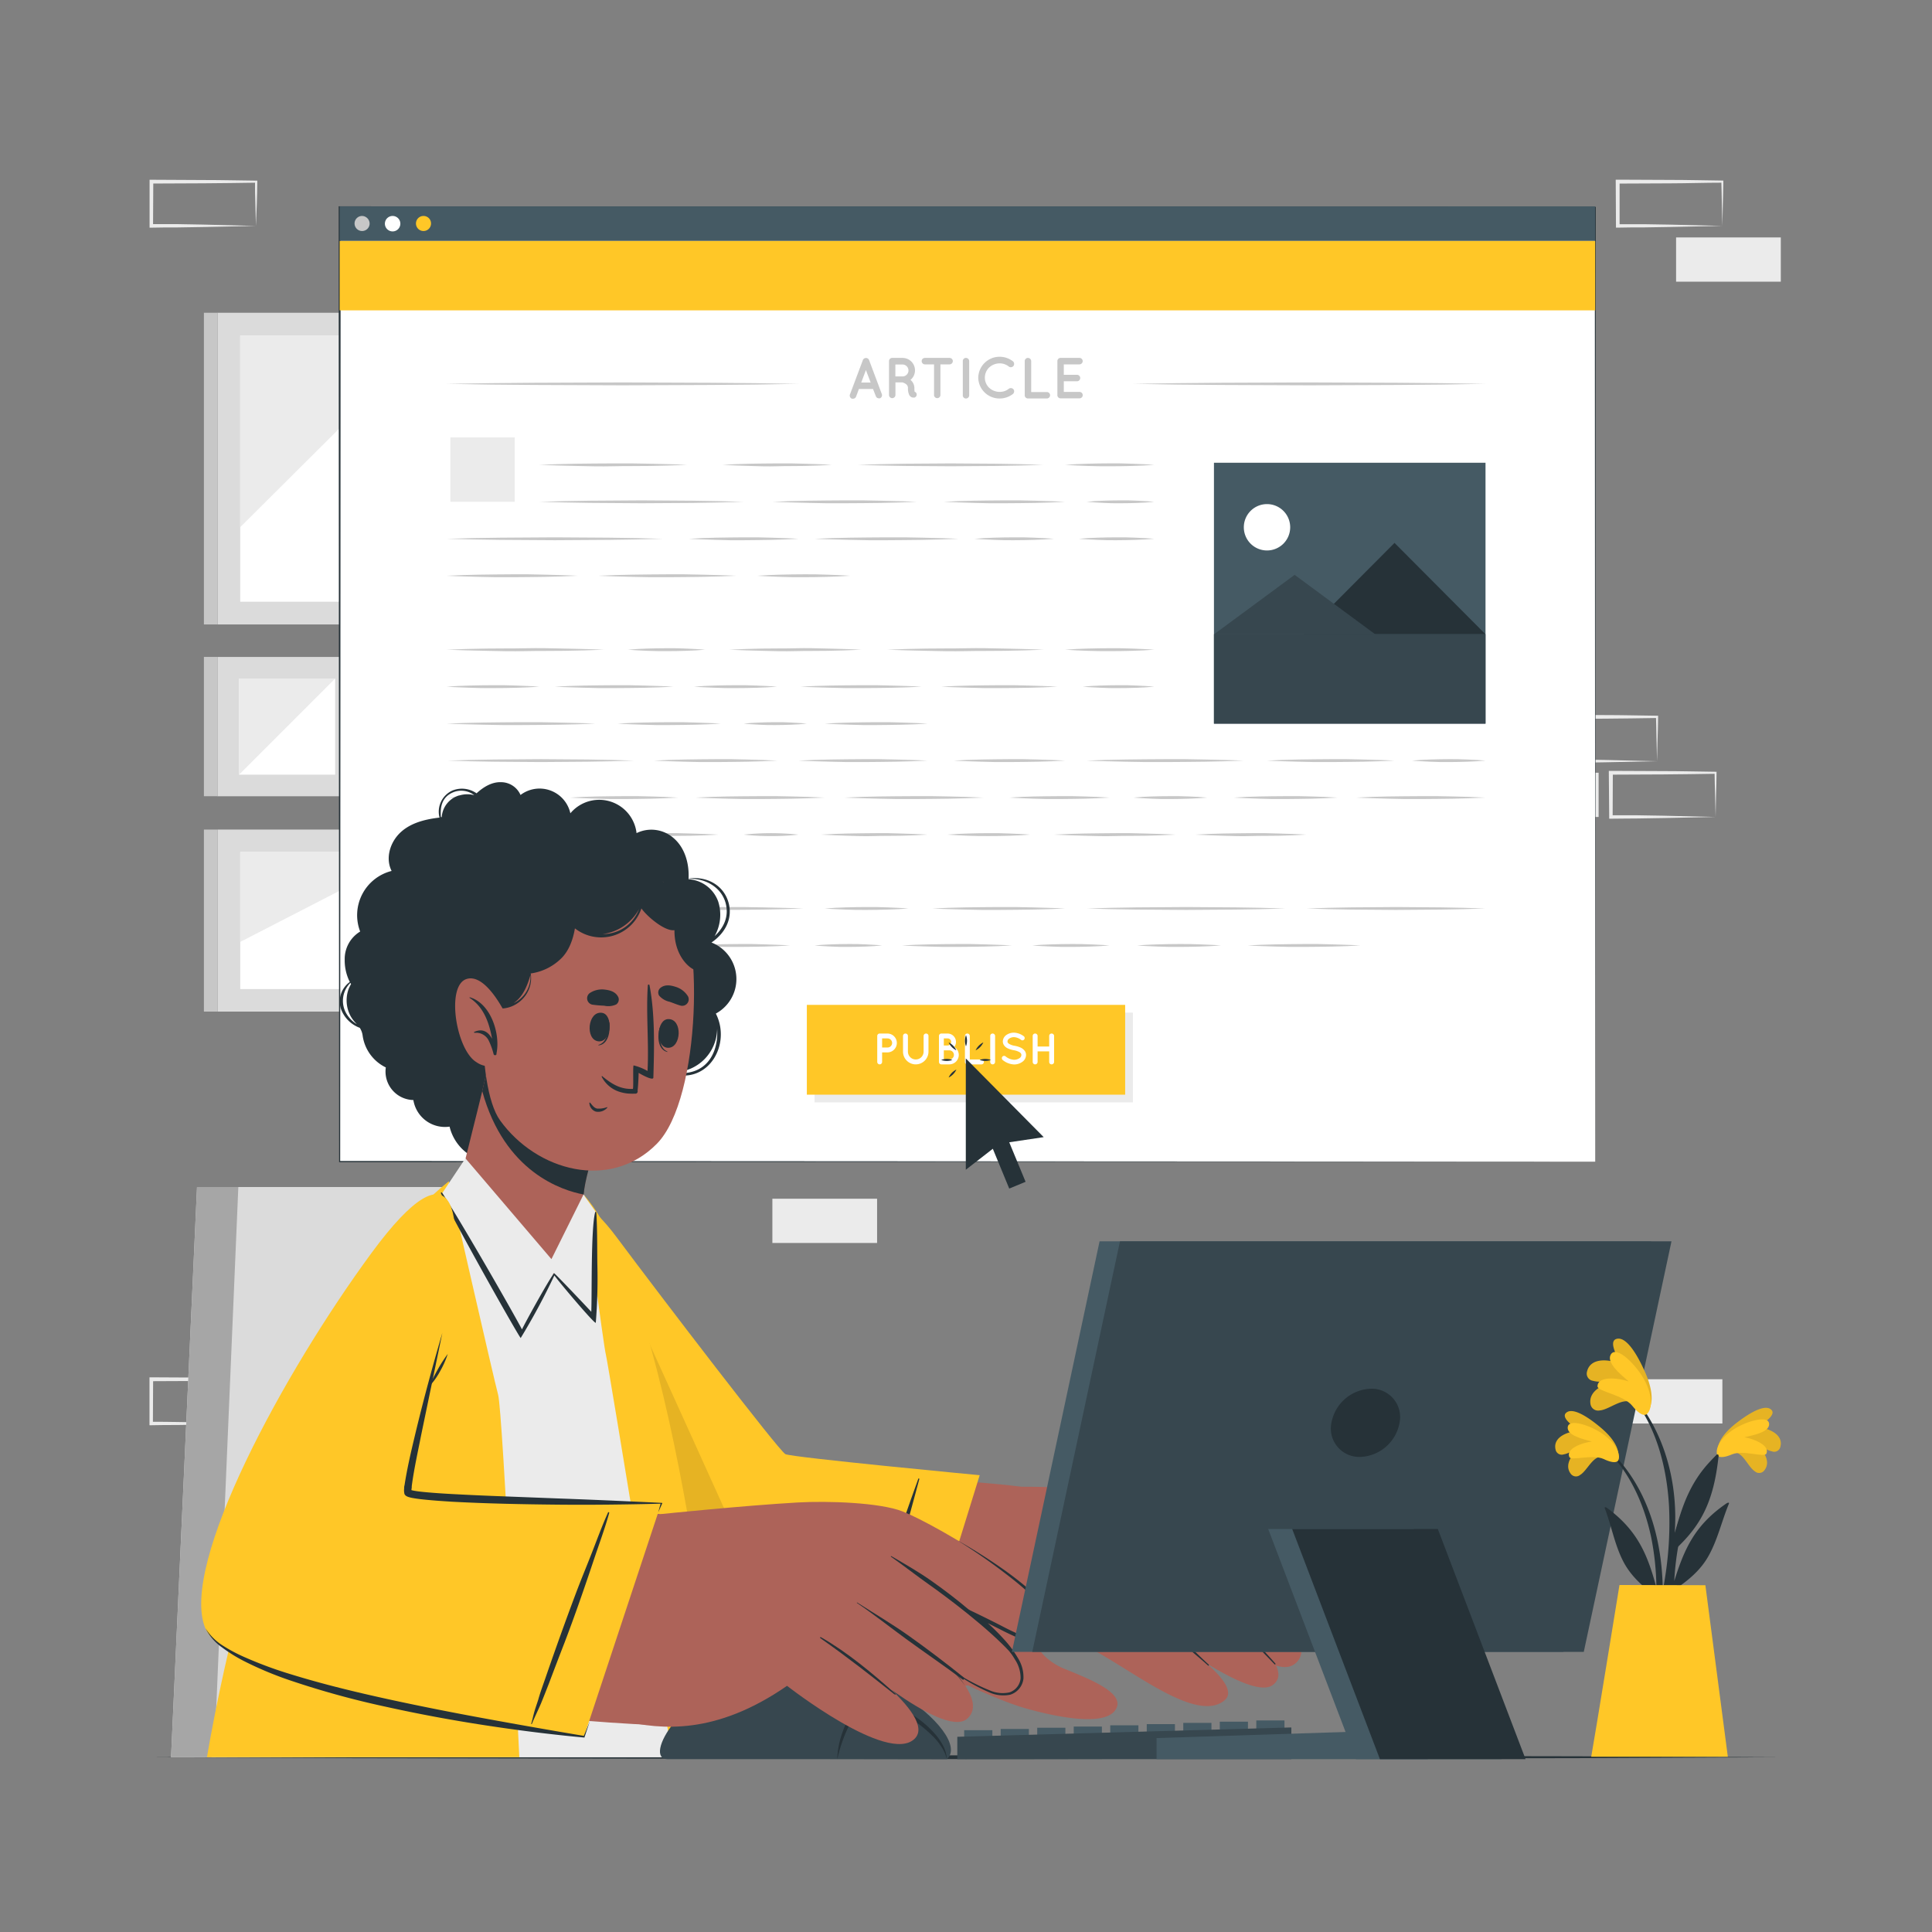<svg xmlns="http://www.w3.org/2000/svg" viewBox="0 0 500 500"><rect x="0" y="0" width="500" height="500" fill="#808080" stroke="none"/><g id="freepik--background-complete--inject-100"><path d="M81.35,354l-13.44.28-6.81.11c-2.28,0-4.57,0-6.85.06H53.8V354l0-11.45V342h.51l13.55.06c4.51,0,9,.12,13.55.17h.27v.27c0,1.94-.09,3.88-.13,5.79Zm0,0-.14-5.78c0-1.91-.12-3.79-.14-5.67l.28.27c-4.52.06-9,.16-13.55.17L54.25,343l.5-.5L54.69,354l-.44-.44c2.23,0,4.46,0,6.7.05l6.73.11Z" style="fill:#ebebeb"></path><path d="M66.23,368.4l-13.44.28-6.81.11c-2.28,0-4.57,0-6.85.06h-.44v-.45l0-11.45v-.5h.5l13.55.07c4.52,0,9,.11,13.55.16h.28V357c0,1.94-.08,3.88-.13,5.79Zm0,0-.14-5.78c0-1.91-.11-3.79-.13-5.67l.27.27c-4.52.06-9,.16-13.55.17l-13.55.06.5-.5-.06,11.45-.44-.44c2.23,0,4.46,0,6.7.05l6.73.11Z" style="fill:#ebebeb"></path><rect x="69.36" y="356.95" width="27.1" height="11.45" style="fill:#ebebeb"></rect><path d="M428.84,197l-13.43.28-6.82.11c-2.28.05-4.56,0-6.85.06h-.44V197l-.06-11.45V185h.5l13.55.06c4.52,0,9,.12,13.55.17h.28v.27c0,1.94-.09,3.87-.14,5.79Zm0,0-.14-5.78c0-1.91-.11-3.79-.13-5.67l.27.27c-4.51.05-9,.16-13.55.17l-13.55.06.5-.5L402.19,197l-.45-.44c2.24,0,4.46,0,6.7,0l6.74.11Z" style="fill:#ebebeb"></path><rect x="386.62" y="199.98" width="27.1" height="11.45" style="fill:#ebebeb"></rect><path d="M444,211.43l-13.43.28-6.82.11c-2.28.05-4.57,0-6.85.06h-.44v-.45L416.36,200v-.5h.5l13.55.06c4.52,0,9,.12,13.55.17h.28V200c0,1.94-.08,3.87-.13,5.79Zm0,0-.14-5.78c-.05-1.91-.11-3.79-.13-5.67l.27.27c-4.52.05-9,.16-13.55.17l-13.55.06.5-.5-.05,11.45-.45-.44c2.23,0,4.46,0,6.7,0l6.73.11Z" style="fill:#ebebeb"></path><rect x="418.65" y="356.95" width="27.1" height="11.45" style="fill:#ebebeb"></rect><path d="M445.75,58.46l-13.43.28-6.82.11c-2.28,0-4.56,0-6.85.06h-.44v-.45L418.15,47v-.5h.5l13.55.06c4.52,0,9,.12,13.55.17H446V47c0,1.94-.09,3.87-.13,5.78Zm0,0-.14-5.78c0-1.91-.11-3.8-.13-5.67l.27.27c-4.51,0-9,.16-13.55.17l-13.55.06.5-.5,0,11.45-.45-.44c2.24,0,4.46,0,6.7,0l6.74.11Z" style="fill:#ebebeb"></path><rect x="433.77" y="61.45" width="27.1" height="11.45" style="fill:#ebebeb"></rect><path d="M66.23,58.47l-13.44.28L46,58.86c-2.28,0-4.57,0-6.85.06h-.44v-.45l0-11.45v-.5h.5l13.55.07c4.52,0,9,.11,13.55.16h.28V47c0,1.94-.08,3.88-.13,5.79Zm0,0-.14-5.78C66,50.78,66,48.9,66,47l.27.28c-4.52.05-9,.15-13.55.16l-13.55.06.5-.5-.06,11.45L39.13,58c2.23,0,4.46,0,6.7,0l6.73.12Z" style="fill:#ebebeb"></path><rect x="91.97" y="215.78" width="27.1" height="11.45" style="fill:#ebebeb"></rect><rect x="199.89" y="310.23" width="27.1" height="11.45" style="fill:#ebebeb"></rect><path d="M201.69,86.67l13.44-.27,6.81-.12c2.28,0,4.57,0,6.85,0h.45v.45l0,11.46v.5h-.5l-13.55-.07c-4.51,0-9-.11-13.55-.16h-.27v-.27c0-1.95.09-3.88.13-5.79Zm0,0,.14,5.79c0,1.9.12,3.79.14,5.67l-.28-.28c4.52,0,9-.16,13.55-.16l13.55-.06-.5.5.06-11.46.44.45c-2.23,0-4.46,0-6.7-.06L215.36,87Z" style="fill:#ebebeb"></path><path d="M216.81,72.23,230.25,72l6.81-.11c2.28,0,4.57,0,6.85,0h.44v.45l0,11.46v.5h-.5l-13.55-.06c-4.52,0-9-.11-13.55-.16h-.28v-.27c0-2,.08-3.88.13-5.79Zm0,0L217,78c.05,1.9.11,3.79.13,5.67l-.27-.28c4.52,0,9-.16,13.55-.16l13.55-.06-.5.5.06-11.46.44.45c-2.23,0-4.46,0-6.7-.06l-6.73-.11Z" style="fill:#ebebeb"></path><rect x="56.29" y="170.02" width="36.05" height="36.05" transform="translate(262.35 113.73) rotate(90)" style="fill:#dbdbdb"></rect><rect x="61.88" y="175.61" width="24.87" height="24.87" transform="translate(262.35 113.73) rotate(90)" style="fill:#fff"></rect><polygon points="86.75 175.6 61.88 175.6 61.88 200.47 86.75 175.6" style="fill:#ebebeb"></polygon><rect x="52.76" y="170.02" width="3.52" height="36.05" transform="translate(109.05 376.08) rotate(180)" style="fill:#c7c7c7"></rect><rect x="100.91" y="170.02" width="36.05" height="36.05" transform="translate(306.97 69.11) rotate(90)" style="fill:#dbdbdb"></rect><rect x="106.5" y="175.61" width="24.87" height="24.87" transform="translate(306.97 69.11) rotate(90)" style="fill:#fff"></rect><polygon points="124.07 175.6 106.5 175.6 106.5 193.17 124.07 175.6" style="fill:#ebebeb"></polygon><rect x="97.39" y="170.02" width="3.52" height="36.05" transform="translate(198.3 376.08) rotate(180)" style="fill:#c7c7c7"></rect><rect x="73.07" y="197.91" width="47.11" height="80.67" transform="translate(334.87 141.62) rotate(90)" style="fill:#dbdbdb"></rect><rect x="78.89" y="203.8" width="35.46" height="68.89" transform="translate(334.87 141.62) rotate(90)" style="fill:#fff"></rect><polygon points="107.34 220.52 62.18 220.52 62.18 243.76 107.34 220.52" style="fill:#ebebeb"></polygon><rect x="52.76" y="214.69" width="3.52" height="47.11" transform="translate(109.05 476.49) rotate(180)" style="fill:#c7c7c7"></rect><rect x="56.29" y="80.94" width="80.67" height="80.67" transform="translate(217.9 24.65) rotate(90)" style="fill:#dbdbdb"></rect><rect x="62.17" y="86.83" width="68.9" height="68.89" style="fill:#fff"></rect><path d="M62.17,136.43c10.48-10.42,40.15-39.94,49.69-49.6H62.17Z" style="fill:#ebebeb"></path><rect x="52.76" y="80.94" width="3.52" height="80.67" transform="translate(109.05 242.55) rotate(180)" style="fill:#c7c7c7"></rect></g><g id="freepik--Table--inject-100"><polygon points="39.13 454.76 91.85 454.52 144.56 454.43 250 454.27 355.44 454.43 408.15 454.52 460.87 454.76 408.15 455.01 355.44 455.1 250 455.26 144.56 455.1 91.85 455.01 39.13 454.76" style="fill:#263238"></polygon></g><g id="freepik--Article--inject-100"><rect x="87.9" y="53.6" width="324.94" height="247.04" style="fill:#fff"></rect><path d="M412.84,300.64l-324.94.14h-.14v-.14l-.11-247v-.25h.25l324.94.14H413v.11Zm0,0-.1-247,.1.1L87.9,53.85l.25-.25-.11,247-.14-.14Z" style="fill:#263238"></path><rect x="87.9" y="53.41" width="324.94" height="8.95" style="fill:#455a64"></rect><path d="M95.66,57.89a1.95,1.95,0,1,1-2-2A2,2,0,0,1,95.66,57.89Z" style="fill:#c7c7c7"></path><path d="M103.61,57.89a2,2,0,1,1-2-2A2,2,0,0,1,103.61,57.89Z" style="fill:#fff"></path><path d="M111.55,57.89a1.95,1.95,0,1,1-1.94-2A1.94,1.94,0,0,1,111.55,57.89Z" style="fill:#FFC727"></path><rect x="314.17" y="119.76" width="70.28" height="67.52" transform="translate(698.62 307.04) rotate(180)" style="fill:#455a64"></rect><polygon points="337.36 164.15 384.45 164.15 360.9 140.5 337.36 164.15" style="fill:#263238"></polygon><polygon points="314.17 164.17 355.93 164.17 335.05 148.77 314.17 164.17" style="fill:#37474f"></polygon><rect x="314.17" y="164.15" width="70.28" height="23.13" style="fill:#37474f"></rect><path d="M333.9,136.46a6,6,0,1,1-6-6A6,6,0,0,1,333.9,136.46Z" style="fill:#fff"></path><path d="M275.65,120.3c1.92-.15,3.84-.23,5.77-.29s3.84-.08,5.77-.09,3.84,0,5.77.09,3.84.13,5.77.29c-1.93.16-3.85.23-5.77.29s-3.85.08-5.77.08-3.85,0-5.77-.08S277.57,120.45,275.65,120.3Z" style="fill:#c7c7c7"></path><path d="M222,120.3c4-.15,8-.23,12-.29l12-.08,12,.08c4,.06,8,.13,12,.29-4,.16-8,.23-12,.29l-12,.08-12-.08C230,120.53,226,120.45,222,120.3Z" style="fill:#c7c7c7"></path><path d="M187,120.3c2.35-.15,4.71-.23,7.07-.29s4.71-.05,7.07-.08,4.71,0,7.06.08,4.72.13,7.07.29c-2.35.16-4.71.23-7.07.29s-4.71,0-7.06.08-4.72,0-7.07-.08S189.32,120.45,187,120.3Z" style="fill:#c7c7c7"></path><path d="M139.53,120.3c3.19-.15,6.38-.23,9.57-.29s6.38-.05,9.57-.08,6.38,0,9.57.08,6.38.13,9.58.29c-3.2.16-6.39.23-9.58.29s-6.38,0-9.57.08-6.38,0-9.57-.08S142.72,120.45,139.53,120.3Z" style="fill:#c7c7c7"></path><path d="M281.19,129.87c1.46-.16,2.92-.23,4.38-.29s2.93-.08,4.39-.09,2.92,0,4.38.09,2.93.13,4.39.29c-1.46.15-2.93.23-4.39.29s-2.92.07-4.38.08-2.93,0-4.39-.09S282.65,130,281.19,129.87Z" style="fill:#c7c7c7"></path><path d="M244.21,129.87c2.62-.16,5.24-.23,7.86-.29s5.24-.06,7.86-.09,5.24,0,7.86.09,5.24.13,7.86.29c-2.62.15-5.24.23-7.86.29s-5.24.05-7.86.08-5.24,0-7.86-.09S246.83,130,244.21,129.87Z" style="fill:#c7c7c7"></path><path d="M199.89,129.87c3.11-.16,6.23-.23,9.34-.29s6.23-.06,9.34-.09,6.23,0,9.35.09,6.22.13,9.34.29c-3.12.15-6.23.23-9.34.29s-6.23.05-9.35.08-6.22,0-9.34-.09S203,130,199.89,129.87Z" style="fill:#c7c7c7"></path><path d="M139.53,129.87c4.41-.16,8.83-.23,13.24-.29l13.25-.09,13.24.09c4.42.06,8.83.13,13.25.29-4.42.15-8.83.23-13.25.29l-13.24.08-13.25-.09C148.36,130.09,143.94,130,139.53,129.87Z" style="fill:#c7c7c7"></path><path d="M279.19,139.44c1.63-.16,3.26-.23,4.89-.29s3.25-.08,4.88-.09,3.26,0,4.88.09,3.26.13,4.89.29c-1.63.15-3.26.22-4.89.28s-3.25.08-4.88.09-3.26,0-4.88-.09S280.82,139.59,279.19,139.44Z" style="fill:#c7c7c7"></path><path d="M252.21,139.44c1.71-.16,3.42-.23,5.13-.29s3.42-.08,5.14-.09,3.42,0,5.13.09,3.42.13,5.14.29c-1.72.15-3.43.22-5.14.28s-3.42.08-5.13.09-3.43,0-5.14-.09S253.92,139.59,252.21,139.44Z" style="fill:#c7c7c7"></path><path d="M210.81,139.44c3.1-.16,6.21-.23,9.31-.29s6.22-.06,9.32-.09,6.21,0,9.32.09,6.21.13,9.32.29c-3.11.15-6.22.22-9.32.28s-6.21.06-9.32.09-6.21,0-9.32-.09S213.91,139.59,210.81,139.44Z" style="fill:#c7c7c7"></path><path d="M178.29,139.44c2.37-.16,4.73-.23,7.09-.29s4.73-.06,7.09-.09,4.73,0,7.09.09,4.73.13,7.09.29c-2.36.15-4.73.22-7.09.28s-4.73.06-7.09.09-4.72,0-7.09-.09S180.66,139.59,178.29,139.44Z" style="fill:#c7c7c7"></path><path d="M115.59,139.44c4.66-.16,9.33-.23,14-.29l14-.09,14,.09c4.66.06,9.33.13,14,.29-4.66.15-9.33.22-14,.28l-14,.09-14-.09C124.92,139.66,120.25,139.59,115.59,139.44Z" style="fill:#c7c7c7"></path><path d="M196,149c2-.15,4-.22,6-.28s4-.08,6-.09,4,0,6,.09,4,.13,6,.28c-2,.16-4,.23-6,.29s-4,.08-6,.09-4,0-6-.09S198,149.16,196,149Z" style="fill:#c7c7c7"></path><path d="M154.84,149c3-.15,6-.22,8.93-.28s6-.06,8.94-.09,5.95,0,8.93.09,6,.13,8.93.28c-3,.16-6,.23-8.93.29s-6,.06-8.93.09-6,0-8.94-.09S157.82,149.16,154.84,149Z" style="fill:#c7c7c7"></path><path d="M115.59,149c2.83-.15,5.65-.22,8.48-.28s5.65-.06,8.48-.09,5.65,0,8.47.09,5.66.13,8.48.28c-2.82.16-5.65.23-8.48.29s-5.65.06-8.47.09-5.66,0-8.48-.09S118.42,149.16,115.59,149Z" style="fill:#c7c7c7"></path><path d="M275.65,168.14c1.92-.16,3.84-.23,5.77-.29s3.84-.08,5.77-.09,3.84,0,5.77.09,3.84.13,5.77.29c-1.93.16-3.85.23-5.77.29s-3.85.08-5.77.08-3.85,0-5.77-.08S277.57,168.29,275.65,168.14Z" style="fill:#c7c7c7"></path><path d="M229.59,168.14c3.38-.16,6.75-.23,10.13-.29s6.75,0,10.13-.08,6.75,0,10.13.08,6.75.13,10.13.29c-3.38.16-6.76.23-10.13.29s-6.76,0-10.13.08-6.76,0-10.13-.08S233,168.29,229.59,168.14Z" style="fill:#c7c7c7"></path><path d="M188.74,168.14c2.85-.16,5.69-.23,8.54-.29s5.69,0,8.53-.08,5.7,0,8.54.08,5.69.13,8.54.29c-2.85.16-5.69.23-8.54.29s-5.69,0-8.54.08-5.69,0-8.53-.08S191.59,168.29,188.74,168.14Z" style="fill:#c7c7c7"></path><path d="M162.5,168.14c1.67-.16,3.34-.23,5-.29s3.34-.08,5-.09,3.34,0,5,.09,3.34.13,5,.29c-1.67.16-3.34.23-5,.29s-3.34.08-5,.08-3.33,0-5-.08S164.17,168.29,162.5,168.14Z" style="fill:#c7c7c7"></path><path d="M115.59,168.14c3.39-.16,6.79-.23,10.18-.29s6.79,0,10.18-.08,6.79,0,10.19.08,6.78.13,10.18.29c-3.4.16-6.79.23-10.18.29s-6.79,0-10.19.08-6.78,0-10.18-.08S119,168.29,115.59,168.14Z" style="fill:#c7c7c7"></path><path d="M280.2,177.71c1.55-.16,3.09-.23,4.63-.29s3.09-.08,4.63-.09,3.09,0,4.64.09,3.08.13,4.63.29c-1.55.15-3.09.23-4.63.29s-3.09.07-4.64.08-3.08,0-4.63-.09S281.75,177.86,280.2,177.71Z" style="fill:#c7c7c7"></path><path d="M243.58,177.71c2.5-.16,5-.23,7.51-.29s5-.06,7.52-.09,5,0,7.52.09,5,.13,7.52.29c-2.51.15-5,.23-7.52.29s-5,.05-7.52.08-5,0-7.52-.09S246.08,177.86,243.58,177.71Z" style="fill:#c7c7c7"></path><path d="M207.16,177.71c2.61-.16,5.23-.23,7.84-.29s5.23-.06,7.85-.09,5.22,0,7.84.09,5.23.13,7.84.29c-2.61.15-5.23.23-7.84.29s-5.23.05-7.84.08-5.23,0-7.85-.09S209.77,177.86,207.16,177.71Z" style="fill:#c7c7c7"></path><path d="M179.61,177.71c1.79-.16,3.58-.23,5.38-.29s3.58-.08,5.37-.09,3.58,0,5.37.09,3.58.13,5.38.29c-1.8.15-3.59.23-5.38.29s-3.58.07-5.37.08-3.58,0-5.37-.09S181.4,177.86,179.61,177.71Z" style="fill:#c7c7c7"></path><path d="M143.58,177.71c2.56-.16,5.12-.23,7.68-.29s5.13-.06,7.69-.09,5.12,0,7.69.09,5.12.13,7.68.29c-2.56.15-5.12.23-7.68.29s-5.13.05-7.69.08-5.13,0-7.69-.09S146.14,177.86,143.58,177.71Z" style="fill:#c7c7c7"></path><path d="M115.59,177.71c2-.16,4-.23,6-.29s4-.08,6-.09,4,0,6,.09,4,.13,6,.29c-2,.15-4,.23-6,.29s-4,.07-6,.08-4,0-6-.09S117.59,177.86,115.59,177.71Z" style="fill:#c7c7c7"></path><path d="M213.44,187.28c2.22-.16,4.43-.23,6.65-.29s4.43-.06,6.65-.09,4.43,0,6.65.09,4.43.13,6.65.29c-2.22.15-4.43.22-6.65.28s-4.43.06-6.65.09-4.43,0-6.65-.09S215.66,187.43,213.44,187.28Z" style="fill:#c7c7c7"></path><path d="M192.47,187.28c1.36-.16,2.72-.23,4.09-.29s2.72-.08,4.08-.09,2.72,0,4.08.09,2.73.13,4.09.29c-1.36.15-2.72.22-4.09.28s-2.72.08-4.08.09-2.72,0-4.08-.09S193.83,187.43,192.47,187.28Z" style="fill:#c7c7c7"></path><path d="M159.81,187.28c2.23-.16,4.45-.23,6.68-.29s4.46-.06,6.69-.09,4.46,0,6.69.09,4.46.13,6.69.29c-2.23.15-4.46.22-6.69.28s-4.46.06-6.69.09-4.46,0-6.69-.09S162,187.43,159.81,187.28Z" style="fill:#c7c7c7"></path><path d="M115.59,187.28c3.21-.16,6.42-.23,9.63-.29s6.42-.06,9.63-.09,6.42,0,9.63.09,6.42.13,9.63.29c-3.21.15-6.42.22-9.63.28s-6.42.06-9.63.09-6.42,0-9.63-.09S118.8,187.43,115.59,187.28Z" style="fill:#c7c7c7"></path><path d="M365.43,196.84c1.59-.15,3.17-.22,4.76-.28s3.16-.08,4.75-.09,3.17,0,4.75.09,3.17.13,4.76.28c-1.59.16-3.17.23-4.76.29s-3.17.08-4.75.09-3.17,0-4.75-.09S367,197,365.43,196.84Z" style="fill:#c7c7c7"></path><path d="M327.89,196.84c2.75-.15,5.5-.22,8.25-.28s5.5-.06,8.25-.09,5.51,0,8.26.09,5.5.13,8.25.28c-2.75.16-5.5.23-8.25.29s-5.51.06-8.26.09-5.5,0-8.25-.09S330.64,197,327.89,196.84Z" style="fill:#c7c7c7"></path><path d="M281.19,196.84c3.39-.15,6.78-.22,10.17-.28s6.78-.06,10.17-.09,6.78,0,10.17.09,6.78.13,10.17.28c-3.39.16-6.78.23-10.17.29s-6.78.06-10.17.09-6.78,0-10.17-.09S284.58,197,281.19,196.84Z" style="fill:#c7c7c7"></path><path d="M246.81,196.84c2.4-.15,4.81-.22,7.21-.28s4.81-.06,7.21-.09,4.81,0,7.21.09,4.8.13,7.21.28c-2.41.16-4.81.23-7.21.29s-4.81.06-7.21.09-4.81,0-7.21-.09S249.21,197,246.81,196.84Z" style="fill:#c7c7c7"></path><path d="M206.65,196.84c2.78-.15,5.57-.22,8.35-.28s5.56-.06,8.35-.09,5.56,0,8.34.09,5.57.13,8.35.28c-2.78.16-5.57.23-8.35.29s-5.56.06-8.34.09-5.57,0-8.35-.09S209.43,197,206.65,196.84Z" style="fill:#c7c7c7"></path><path d="M169.28,196.84c2.65-.15,5.3-.22,7.95-.28s5.31-.06,8-.09,5.31,0,8,.09,5.3.13,8,.28c-2.66.16-5.31.23-8,.29s-5.31.06-8,.09-5.3,0-8-.09S171.93,197,169.28,196.84Z" style="fill:#c7c7c7"></path><path d="M115.84,196.84c4-.15,8-.22,12.08-.28l12.07-.09,12.07.09c4,.06,8.05.13,12.07.28-4,.16-8,.23-12.07.29l-12.07.09-12.07-.09C123.89,197.07,119.87,197,115.84,196.84Z" style="fill:#c7c7c7"></path><path d="M351,206.41c2.79-.15,5.57-.23,8.36-.29s5.57-.05,8.35-.08,5.58,0,8.36.08,5.57.14,8.36.29c-2.79.16-5.57.23-8.36.29s-5.57.06-8.36.09-5.57,0-8.35-.09S353.81,206.57,351,206.41Z" style="fill:#c7c7c7"></path><path d="M319.32,206.41c2.23-.15,4.47-.23,6.71-.29s4.47-.05,6.7-.08,4.47,0,6.71.08,4.47.14,6.7.29c-2.23.16-4.47.23-6.7.29s-4.47.06-6.71.09-4.47,0-6.7-.09S321.55,206.57,319.32,206.41Z" style="fill:#c7c7c7"></path><path d="M293.35,206.41c1.59-.15,3.18-.23,4.77-.29s3.19-.07,4.78-.08,3.18,0,4.77.08,3.19.14,4.78.29c-1.59.16-3.19.23-4.78.29s-3.18.08-4.77.09-3.18,0-4.78-.09S294.94,206.57,293.35,206.41Z" style="fill:#c7c7c7"></path><path d="M261.23,206.41c2.16-.15,4.33-.23,6.49-.29s4.33-.05,6.49-.08,4.33,0,6.49.08,4.32.14,6.49.29c-2.17.16-4.33.23-6.49.29s-4.33.06-6.49.09-4.33,0-6.49-.09S263.39,206.57,261.23,206.41Z" style="fill:#c7c7c7"></path><path d="M218.57,206.41c3-.15,6-.23,9-.29s6-.05,9-.08,6,0,9,.08,6,.14,9,.29c-3,.16-6,.23-9,.29s-6,.06-9,.09-6,0-9-.09S221.57,206.57,218.57,206.41Z" style="fill:#c7c7c7"></path><path d="M180,206.41c2.79-.15,5.57-.23,8.36-.29s5.57-.05,8.35-.08,5.57,0,8.36.08,5.57.14,8.35.29c-2.78.16-5.57.23-8.35.29s-5.57.06-8.36.09-5.57,0-8.35-.09S182.81,206.57,180,206.41Z" style="fill:#c7c7c7"></path><path d="M147.51,206.41c2.34-.15,4.68-.23,7-.29s4.68-.05,7-.08,4.68,0,7,.08,4.69.14,7,.29c-2.34.16-4.69.23-7,.29s-4.69.06-7,.09-4.69,0-7-.09S149.85,206.57,147.51,206.41Z" style="fill:#c7c7c7"></path><path d="M115.84,206.41c2.11-.15,4.22-.23,6.33-.29s4.21-.05,6.32-.08,4.22,0,6.33.08,4.21.14,6.32.29c-2.11.16-4.22.23-6.32.29s-4.22.06-6.33.09-4.21,0-6.32-.09S118,206.57,115.84,206.41Z" style="fill:#c7c7c7"></path><path d="M309.34,216c2.4-.16,4.79-.23,7.19-.29s4.79-.05,7.19-.09,4.79,0,7.19.09,4.79.13,7.18.29c-2.39.16-4.79.23-7.18.29s-4.8,0-7.19.08-4.79,0-7.19-.08S311.74,216.13,309.34,216Z" style="fill:#c7c7c7"></path><path d="M272.75,216c2.62-.16,5.24-.23,7.87-.29s5.25-.05,7.87-.09,5.25,0,7.88.09,5.25.13,7.87.29c-2.62.16-5.25.23-7.87.29s-5.25,0-7.88.08-5.25,0-7.87-.08S275.37,216.13,272.75,216Z" style="fill:#c7c7c7"></path><path d="M245.15,216c1.79-.16,3.58-.23,5.37-.29s3.57-.08,5.36-.09,3.57,0,5.36.09,3.58.13,5.36.29c-1.78.16-3.57.23-5.36.29s-3.57.08-5.36.08-3.58,0-5.36-.08S246.94,216.13,245.15,216Z" style="fill:#c7c7c7"></path><path d="M212.46,216c2.3-.16,4.6-.23,6.9-.29s4.59-.05,6.89-.09,4.6,0,6.9.09,4.59.13,6.89.29c-2.3.16-4.6.23-6.89.29s-4.6,0-6.9.08-4.59,0-6.89-.08S214.76,216.13,212.46,216Z" style="fill:#c7c7c7"></path><path d="M192.47,216a66.33,66.33,0,0,1,14.18,0,58.07,58.07,0,0,1-7.09.37A60.14,60.14,0,0,1,192.47,216Z" style="fill:#c7c7c7"></path><path d="M157.18,216c2.39-.16,4.79-.23,7.19-.29s4.79-.05,7.19-.09,4.79,0,7.19.09,4.79.13,7.19.29c-2.4.16-4.8.23-7.19.29s-4.8,0-7.19.08-4.8,0-7.19-.08S159.57,216.13,157.18,216Z" style="fill:#c7c7c7"></path><path d="M115.84,216c2.94-.16,5.87-.23,8.8-.29s5.86-.05,8.8-.09,5.86,0,8.79.09,5.87.13,8.8.29c-2.93.16-5.87.23-8.8.29s-5.86,0-8.79.08-5.87,0-8.8-.08S118.78,216.13,115.84,216Z" style="fill:#c7c7c7"></path><path d="M338.09,235.12c3.87-.16,7.73-.23,11.59-.29l11.59-.09,11.59.09c3.86.06,7.72.13,11.59.29-3.87.15-7.73.22-11.59.28l-11.59.09-11.59-.09C345.82,235.34,342,235.27,338.09,235.12Z" style="fill:#c7c7c7"></path><path d="M281.19,235.12c4.29-.16,8.59-.23,12.88-.29l12.89-.09,12.89.09c4.29.06,8.59.13,12.88.29-4.29.15-8.59.22-12.88.28l-12.89.09-12.89-.09C289.78,235.34,285.48,235.27,281.19,235.12Z" style="fill:#c7c7c7"></path><path d="M241.28,235.12c2.87-.16,5.73-.23,8.59-.29s5.73-.06,8.6-.09,5.72,0,8.59.09,5.72.13,8.59.29c-2.87.15-5.73.22-8.59.28s-5.73.06-8.59.09-5.73,0-8.6-.09S244.15,235.27,241.28,235.12Z" style="fill:#c7c7c7"></path><path d="M213.44,235.12c1.81-.16,3.61-.23,5.42-.29s3.61-.08,5.42-.09,3.61,0,5.41.09,3.62.13,5.42.29c-1.8.15-3.61.22-5.42.28s-3.61.08-5.41.09-3.62,0-5.42-.09S215.25,235.27,213.44,235.12Z" style="fill:#c7c7c7"></path><path d="M166,235.12c3.49-.16,7-.23,10.48-.29s7-.06,10.48-.09,7,0,10.48.09,7,.13,10.48.29c-3.49.15-7,.22-10.48.28s-7,.06-10.48.09-7,0-10.48-.09S169.51,235.27,166,235.12Z" style="fill:#c7c7c7"></path><path d="M137,235.12c2-.16,4.1-.23,6.15-.29s4.1-.08,6.15-.09,4.1,0,6.16.09,4.1.13,6.15.29c-2,.15-4.1.22-6.15.28s-4.11.08-6.16.09-4.1,0-6.15-.09S139,235.27,137,235.12Z" style="fill:#c7c7c7"></path><path d="M115.84,235.12c1.27-.16,2.54-.23,3.81-.29s2.54-.08,3.81-.09,2.54,0,3.8.09,2.54.13,3.81.29c-1.27.15-2.54.22-3.81.28s-2.53.08-3.8.09-2.54,0-3.81-.09S117.11,235.27,115.84,235.12Z" style="fill:#c7c7c7"></path><path d="M322.87,244.68c2.43-.15,4.87-.22,7.3-.28s4.87-.06,7.31-.09,4.87,0,7.31.09,4.87.13,7.3.28c-2.43.16-4.87.23-7.3.29s-4.87.06-7.31.09-4.87,0-7.31-.09S325.3,244.84,322.87,244.68Z" style="fill:#c7c7c7"></path><path d="M294.27,244.68c1.81-.15,3.62-.22,5.43-.28s3.62-.08,5.43-.09,3.62,0,5.43.09,3.62.13,5.43.28c-1.81.16-3.62.23-5.43.29s-3.62.08-5.43.09-3.62,0-5.43-.09S296.08,244.84,294.27,244.68Z" style="fill:#c7c7c7"></path><path d="M267.16,244.68c1.66-.15,3.33-.22,5-.28s3.34-.08,5-.09,3.34,0,5,.09,3.34.13,5,.28c-1.67.16-3.34.23-5,.29s-3.34.08-5,.09-3.34,0-5-.09S268.82,244.84,267.16,244.68Z" style="fill:#c7c7c7"></path><path d="M233.42,244.68c2.37-.15,4.74-.22,7.11-.28s4.75-.06,7.12-.09,4.74,0,7.11.09,4.74.13,7.12.28c-2.38.16-4.75.23-7.12.29s-4.74.06-7.11.09-4.75,0-7.12-.09S235.79,244.84,233.42,244.68Z" style="fill:#c7c7c7"></path><path d="M210.81,244.68c1.46-.15,2.91-.22,4.37-.28s2.91-.08,4.37-.09,2.92,0,4.37.09,2.92.13,4.37.28c-1.45.16-2.91.23-4.37.29s-2.91.08-4.37.09-2.91,0-4.37-.09S212.27,244.84,210.81,244.68Z" style="fill:#c7c7c7"></path><path d="M178.29,244.68c2.19-.15,4.37-.22,6.55-.28s4.37-.06,6.55-.09,4.36,0,6.54.09,4.37.13,6.55.28c-2.18.16-4.36.23-6.55.29s-4.36.06-6.54.09-4.37,0-6.55-.09S180.48,244.84,178.29,244.68Z" style="fill:#c7c7c7"></path><path d="M151.9,244.68c1.78-.15,3.56-.22,5.34-.28s3.56-.08,5.34-.09,3.56,0,5.34.09,3.55.13,5.33.28c-1.78.16-3.56.23-5.33.29s-3.56.08-5.34.09-3.56,0-5.34-.09S153.68,244.84,151.9,244.68Z" style="fill:#c7c7c7"></path><path d="M115.84,244.68c2.46-.15,4.91-.22,7.36-.28s4.91-.06,7.37-.09,4.9,0,7.36.09,4.91.13,7.36.28c-2.45.16-4.91.23-7.36.29s-4.91.06-7.36.09-4.91,0-7.37-.09S118.3,244.84,115.84,244.68Z" style="fill:#c7c7c7"></path><path d="M225.93,100.66h-3.64l-.74,2a.83.83,0,0,1-.78.52.86.86,0,0,1-.28,0A.85.85,0,0,1,220,102l3.32-8.84a.87.87,0,0,1,1.59,0l3.31,8.84a.86.86,0,0,1-.49,1.08.85.85,0,0,1-.29,0,.8.8,0,0,1-.76-.52ZM225.32,99l-1.22-3.23L222.89,99Z" style="fill:#c7c7c7"></path><path d="M237.21,101.89a.83.83,0,0,1-.52,1,1.71,1.71,0,0,1-.33,0h0a1.11,1.11,0,0,1-.58-.16,1.45,1.45,0,0,1-.48-.53,4,4,0,0,1-.32-1.8,1.16,1.16,0,0,0-.18-.64,1.36,1.36,0,0,0-.45-.44,2.75,2.75,0,0,0-.84-.36h-1.77v3.26a.83.83,0,0,1-.84.82.82.82,0,0,1-.82-.82V93.46a.81.81,0,0,1,.82-.83h2.69a3.21,3.21,0,0,1,3.21,3.23,3.18,3.18,0,0,1-1.17,2.46,2.49,2.49,0,0,1,.52.55,2.86,2.86,0,0,1,.5,1.62,3.57,3.57,0,0,0,.06.89A.78.78,0,0,1,237.21,101.89Zm-2.1-6a1.55,1.55,0,0,0-1.54-1.56h-1.85v3.09h1.85A1.54,1.54,0,0,0,235.11,95.86Z" style="fill:#c7c7c7"></path><path d="M245.76,94.3h-2.38v8a.83.83,0,0,1-1.65,0v-8h-2.37a.84.84,0,0,1-.83-.84.82.82,0,0,1,.83-.83h6.4a.83.83,0,0,1,.83.83A.85.85,0,0,1,245.76,94.3Z" style="fill:#c7c7c7"></path><path d="M249.17,93.46a.81.81,0,0,1,.82-.83.84.84,0,0,1,.84.83v8.85a.83.83,0,0,1-.84.82.81.81,0,0,1-.82-.82Z" style="fill:#c7c7c7"></path><path d="M253.17,97.73a5.52,5.52,0,0,1,5.51-5.4,5.62,5.62,0,0,1,3.46,1.17.89.89,0,0,1,.15,1.2.87.87,0,0,1-1.2.17,3.73,3.73,0,0,0-2.41-.83,4,4,0,0,0-2.7,1.08,3.68,3.68,0,0,0-1.1,2.61,3.63,3.63,0,0,0,1.1,2.61,4,4,0,0,0,2.7,1.08,3.74,3.74,0,0,0,2.41-.82.9.9,0,0,1,1.2.16.88.88,0,0,1-.15,1.2,5.56,5.56,0,0,1-3.46,1.17A5.49,5.49,0,0,1,253.17,97.73Z" style="fill:#c7c7c7"></path><path d="M265.2,102.31V93.46a.83.83,0,0,1,.83-.83.84.84,0,0,1,.84.83v8h4.06a.83.83,0,1,1,0,1.66H266A.82.82,0,0,1,265.2,102.31Z" style="fill:#c7c7c7"></path><path d="M273.65,102.31V93.46a.81.81,0,0,1,.82-.83h4.91a.83.83,0,0,1,.82.83.85.85,0,0,1-.82.84h-4.07V97h3.5a.84.84,0,0,1,0,1.67h-3.5v2.76h4.07a.83.83,0,0,1,0,1.66h-4.91A.82.82,0,0,1,273.65,102.31Z" style="fill:#c7c7c7"></path><polygon points="293.35 99.34 304.74 99.16 316.12 99.06 338.89 98.97 361.66 99.06 373.04 99.16 384.43 99.34 373.04 99.53 361.66 99.63 338.89 99.72 316.12 99.63 304.74 99.53 293.35 99.34" style="fill:#c7c7c7"></polygon><polygon points="115.57 99.34 126.96 99.16 138.34 99.06 161.11 98.97 183.88 99.06 195.26 99.16 206.65 99.34 195.26 99.53 183.88 99.63 161.11 99.72 138.34 99.63 126.96 99.53 115.57 99.34" style="fill:#c7c7c7"></polygon><rect x="116.55" y="113.2" width="16.66" height="16.66" style="fill:#ebebeb"></rect><rect x="87.9" y="62.37" width="324.94" height="17.95" style="fill:#FFC727"></rect><rect x="210.81" y="262.06" width="82.38" height="23.24" style="fill:#ebebeb"></rect><rect x="208.81" y="260.06" width="82.38" height="23.24" style="fill:#FFC727"></rect><path d="M229.7,272.36h-1.41v2.47a.63.63,0,0,1-1.26,0V268.1a.62.62,0,0,1,.63-.62h2a2.44,2.44,0,1,1,0,4.88Zm-1.41-1.27h1.41a1.17,1.17,0,0,0,1.18-1.16,1.18,1.18,0,0,0-1.18-1.19h-1.41Z" style="fill:#fff"></path><path d="M237,275.46a3.3,3.3,0,0,1-3.3-3.3V268.1a.62.62,0,0,1,.63-.62.63.63,0,0,1,.64.62v4.06a2,2,0,1,0,4.06,0V268.1a.62.62,0,0,1,.64-.62.61.61,0,0,1,.62.62v4.06A3.3,3.3,0,0,1,237,275.46Z" style="fill:#fff"></path><path d="M243,274.83V268.1a.62.62,0,0,1,.62-.62h1.62a2.17,2.17,0,0,1,1.74,3.46,2.48,2.48,0,0,1,1.15,2.07,2.45,2.45,0,0,1-2.44,2.45h-2.07A.63.63,0,0,1,243,274.83Zm1.26-4.26h1a.92.92,0,0,0,.9-.93.9.9,0,0,0-.9-.9h-1Zm0,3.62h1.43a1.18,1.18,0,0,0,0-2.36h-1.43Z" style="fill:#fff"></path><path d="M249.72,274.83V268.1a.62.62,0,0,1,.62-.62.63.63,0,0,1,.64.62v6.09h3.09a.64.64,0,0,1,0,1.27h-3.73A.63.63,0,0,1,249.72,274.83Z" style="fill:#fff"></path><path d="M256.27,268.1a.61.61,0,0,1,.62-.62.63.63,0,0,1,.64.62v6.73a.64.64,0,0,1-.64.63.62.62,0,0,1-.62-.63Z" style="fill:#fff"></path><path d="M259.41,273.47a.6.6,0,0,1,.83-.08,3.76,3.76,0,0,0,2.18.88,2.44,2.44,0,0,0,1.42-.42,1,1,0,0,0,.49-.82.66.66,0,0,0-.1-.37,1.21,1.21,0,0,0-.34-.34,4.61,4.61,0,0,0-1.56-.53h0a6.18,6.18,0,0,1-1.47-.45,2.37,2.37,0,0,1-1.06-.89,1.74,1.74,0,0,1-.27-.93,2.1,2.1,0,0,1,.92-1.67,3.4,3.4,0,0,1,2-.6,4.5,4.5,0,0,1,2.48.91.59.59,0,0,1,.16.81.58.58,0,0,1-.81.17,3.29,3.29,0,0,0-1.83-.73,2.16,2.16,0,0,0-1.28.39.9.9,0,0,0-.43.72.53.53,0,0,0,.08.32,1,1,0,0,0,.31.29,3.83,3.83,0,0,0,1.42.51h0a7,7,0,0,1,1.58.47,2.79,2.79,0,0,1,1.14.95,1.86,1.86,0,0,1,.27,1,2.21,2.21,0,0,1-1,1.77,3.57,3.57,0,0,1-2.11.65,5,5,0,0,1-2.92-1.14A.62.62,0,0,1,259.41,273.47Z" style="fill:#fff"></path><path d="M267.26,274.83V268.1a.62.62,0,0,1,.63-.62.63.63,0,0,1,.64.62v2.74h3V268.1a.61.61,0,0,1,.63-.62.63.63,0,0,1,.64.62v6.73a.64.64,0,0,1-.64.63.62.62,0,0,1-.63-.63v-2.74h-3v2.74a.64.64,0,0,1-.64.63A.63.63,0,0,1,267.26,274.83Z" style="fill:#fff"></path></g><g id="freepik--Cursor--inject-100"><polygon points="261.19 295.62 265.42 305.85 261.19 307.6 256.94 297.3 249.95 302.73 249.95 273.93 270.11 294.29 261.19 295.62" style="fill:#263238"></polygon><path d="M250,270.79a4.17,4.17,0,0,1,0-2.9,4.17,4.17,0,0,1,0,2.9Z" style="fill:#263238"></path><path d="M247.51,271.82a4.15,4.15,0,0,1-2-2.05,4.37,4.37,0,0,1,2,2.05Z" style="fill:#263238"></path><path d="M246.47,274.31a4.15,4.15,0,0,1-2.89,0,4.3,4.3,0,0,1,2.89,0Z" style="fill:#263238"></path><path d="M247.51,276.81a4.37,4.37,0,0,1-2,2.05,4.15,4.15,0,0,1,2-2.05Z" style="fill:#263238"></path><path d="M253.53,274.31a4.3,4.3,0,0,1,2.89,0,4.15,4.15,0,0,1-2.89,0Z" style="fill:#263238"></path><path d="M252.49,271.82a4.37,4.37,0,0,1,2-2.05,4.15,4.15,0,0,1-2,2.05Z" style="fill:#263238"></path></g><g id="freepik--Character--inject-100"><path d="M185.26,262.31a10.16,10.16,0,0,0-1.13-18.39c3.45-2.32,5.68-6.21,4.35-10.55-1.38-4.49-5.79-6.66-10.25-6,0,0,0,.06,0,.06,4.13-.16,8.3,2,9.52,6.13,1,3.56-.4,6.5-2.8,8.7a11.25,11.25,0,0,0,.93-8.91,8.7,8.7,0,0,0-7.69-5.8c.24-3.92-.88-8.19-4-10.77a8.71,8.71,0,0,0-9.45-1.17,9.73,9.73,0,0,0-17.13-5.13,8.16,8.16,0,0,0-12.9-4.74,5.51,5.51,0,0,0-4.93-3.31c-2.48-.12-4.67,1.25-6.45,2.88a6.56,6.56,0,0,0-6.25-.72,6,6,0,0,0-3.33,7c-3.9.45-8.07,1.48-10.76,4.52-2.21,2.51-3.18,6.25-1.64,9.29a11.81,11.81,0,0,0-8.14,15.68,8.3,8.3,0,0,0-4,7.27,12.34,12.34,0,0,0,1.32,5.78A6.22,6.22,0,0,0,88.2,261a8.19,8.19,0,0,0,4.91,5,4.86,4.86,0,0,1,.74,2,10.82,10.82,0,0,0,6,8.25,7.37,7.37,0,0,0,7.13,8.44,8.28,8.28,0,0,0,9.37,6.88,12.08,12.08,0,0,0,6.19,7.91c2.4,1.21,5.6,1.53,7.68-.3.68,2,3.23,2.67,5.21,2.12a10.71,10.71,0,0,0,2.15-.92,8.82,8.82,0,0,1,2.66-1.36c1-.14,1.91.48,2.79.75a10.07,10.07,0,0,0,2,.37,11,11,0,0,0,11.2-7.92c3.43,1,6.75-1.05,8.94-3.66a18.57,18.57,0,0,0,1.84-2.75,4.72,4.72,0,0,1,2-2.13c.58-.29,1.23-.45,1.81-.74,2-1,2.85-2.92,3.5-4.92C183.55,280.35,189.24,270.12,185.26,262.31Zm-95.87-.47a6.56,6.56,0,0,1,1.28-7.47l.18.29s-.42.79-.59,1.2a8.25,8.25,0,0,0-.53,2.36,8.54,8.54,0,0,0,1.06,4.85,9,9,0,0,0,1.36,1.78l.18.2A7.88,7.88,0,0,1,89.39,261.84Zm29.48-56a6.29,6.29,0,0,0-4.55,5.63l-.21,0c-.24-2.7.29-5.22,3.18-6.43a5.51,5.51,0,0,1,5.45.75l0,0A7,7,0,0,0,118.87,205.87ZM174.4,277.6s0-.06,0-.1a11.39,11.39,0,0,0,11.2-11.25C186,272.81,182.53,278.7,174.4,277.6Z" style="fill:#263238"></path><path d="M139.76,327c8.7,37,26.53,81.23,34.08,88.39,9.54,9.05,72.62,20.54,75.76,20.86,7.76.74,22.87-50.34,14.6-51.49-12.59-1.75-58.36-4-61.12-6.8s-22.3-27.17-42.3-54.58C147,304.42,134.36,304.05,139.76,327Z" style="fill:#ad6359"></path><path d="M245.32,433.7c.83.42,12.71,6.31,20.05,8.4,5.47,1.55,21.35,5.6,23.66-.25,1.58-4-7.48-7.48-13.83-10.08-3.34-1.38-7.47-4.85-6.5-7,1.7-3.76,10.31,0,16,3.22,10.95,6.29,25.57,17.63,32.21,12.05,2.51-2.1-.44-5.9-4.75-9.62,7,4.32,14.42,7.86,17.29,5.62,1.66-1.27,1.73-3,.79-5,2.15.68,4,.54,5.36-.87,2.25-2.38,1.13-5.86-1.36-9.43a2.66,2.66,0,0,0,2-1.36c4.75-7.32-19.32-28.14-27.61-30.06-24.4-5.66-50.08-4.44-50.08-4.44C249,392.61,245.3,433.68,245.32,433.7Z" style="fill:#ad6359"></path><path d="M281,411.07a41.29,41.29,0,0,1,16.29,6.17c6.2,4,10.33,8.8,15.54,13.58a.14.14,0,0,1-.19.21c-2.48-2.27-12.77-10.81-15.42-12.74A39.25,39.25,0,0,0,281,411.17C281,411.16,281,411.06,281,411.07Z" style="fill:#263238"></path><path d="M285.52,400.7c6.41,1.72,13,3.46,19,6.45,6.52,3.28,11.64,8.66,16.68,13.84q4.53,4.67,8.86,9.52c.12.13-.06.35-.19.22q-7.67-8-15.8-15.57a52,52,0,0,0-17.31-10.78c-3.68-1.38-7.45-2.47-11.21-3.56C285.43,400.8,285.45,400.68,285.52,400.7Z" style="fill:#263238"></path><path d="M292.31,391.62c6.23,1.25,11.67,2.31,17.2,5.62,7.32,4.37,14.4,11.77,16.89,14.4,2.74,2.9,5.39,5.88,8,8.91.11.13-.11.31-.22.19A207.89,207.89,0,0,0,315.09,402a41.29,41.29,0,0,0-10.66-6.85,73.76,73.76,0,0,0-12.12-3.52S292.29,391.62,292.31,391.62Z" style="fill:#263238"></path><path d="M253.54,381.78l-19,61.33s-52.41-14.66-62-24.92S145,354.77,139.63,329s7.72-25.21,19.81-9,42.15,55.48,43.82,56.33S253.54,381.78,253.54,381.78Z" style="fill:#FFC727"></path><path d="M228.44,415.21c2.15-6.85,4.36-13.68,6.26-20.61,1.08-3.94,2.18-7.87,3.22-11.82,0-.15-.21-.24-.26-.09-2.44,6.78-4.86,13.59-7,20.49s-4.28,13.71-6.31,20.6c-1.14,3.92-2.17,7.86-3.08,11.85,0,.08.11.13.14.05C224.09,429,226.28,422.11,228.44,415.21Z" style="fill:#263238"></path><path d="M208.1,434.83l-2.32-.8c-4.37-1.53-8.82-3.18-13-4.86l-1.6-.65-2.49-1c-.42-.17-.82-.36-1.23-.53l-.43-.19-1.26-.57c-1.67-.76-3.25-1.51-4.72-2.28l-1-.53a37.37,37.37,0,0,1-6.48-4.21l-.53-.49c-.18-.16-.34-.33-.49-.48-9.62-10.26-27.55-63.42-32.88-89.2l-.18-.89,0-.19c-.36-2-.68-4.39-.95-7v0c-.79-12.84,5.28-15,12.82-9.37C170.3,351.6,199.33,417.83,208.1,434.83Z" style="opacity:0.1"></path><polygon points="44.27 454.76 171.49 454.76 146.13 307.2 50.99 307.2 44.27 454.76" style="fill:#dbdbdb"></polygon><polygon points="44.27 454.76 55.42 454.76 61.68 307.2 50.99 307.2 44.27 454.76" style="fill:#a6a6a6"></polygon><path d="M185.94,454.76H54.76c-.58-2.61,20.06-117.55,64.29-149.9,9.82-7.18,27.23-2.57,32.07,4.41C175.47,344.35,185.94,454.76,185.94,454.76Z" style="fill:#ebebeb"></path><path d="M116.15,305.72s11.58,50.87,12.77,55.26,5.48,93.78,5.48,93.78H53.57S71.76,340.76,116.15,305.72Z" style="fill:#FFC727"></path><path d="M151.12,309.27s5.07,39,5.67,41.26S174,454.76,174,454.76h12.59S175.58,336.9,151.12,309.27Z" style="fill:#FFC727"></path><path d="M141.63,330.23c-7.89.58-19.08-13.12-22.72-23.36-.25-.71,6.57-26.1,7.39-31.27.17-1.06,31.18,13.07,31.18,13.07S152.55,299,151.16,308C151.06,308.78,149.26,329.67,141.63,330.23Z" style="fill:#ad6359"></path><path d="M157.48,288.68S152.55,299,151.17,308c0,.09,0,.5-.13,1.14-5.54-1.05-20.46-5.74-26.24-26.76h0c.73-3,1.3-5.53,1.5-6.8C126.47,274.54,157.48,288.68,157.48,288.68Z" style="fill:#263238"></path><path d="M129.79,236.07c-5.9,10.65-6.9,44.84-.36,53.9,9.48,13.14,28.49,18.26,40.54,6.06,11.67-11.81,12.19-56.39,4.56-65C163.29,218.38,138.52,220.34,129.79,236.07Z" style="fill:#ad6359"></path><path d="M157.69,264.61c0-.08-.19.11-.19.2,0,2.3-.47,4.94-2.59,5.6-.07,0-.07.14,0,.13C157.48,270.31,158,266.8,157.69,264.61Z" style="fill:#263238"></path><path d="M155.75,262.11c-3.69-.46-4.34,6.95-.92,7.38S158.84,262.5,155.75,262.11Z" style="fill:#263238"></path><path d="M170.73,266c0-.08.17.13.15.22-.27,2.29-.2,5,1.81,5.9.06,0,.05.15,0,.13C170.16,271.62,170.1,268.08,170.73,266Z" style="fill:#263238"></path><path d="M173,263.74c3.71,0,3.35,7.47-.09,7.43S169.87,263.7,173,263.74Z" style="fill:#263238"></path><path d="M153.28,260a28.31,28.31,0,0,0,3.05.27,4.93,4.93,0,0,0,3.15-.32,1.57,1.57,0,0,0,.56-1.83c-.61-1.37-2-1.83-3.42-2a5.74,5.74,0,0,0-4,.89A1.68,1.68,0,0,0,153.28,260Z" style="fill:#263238"></path><path d="M176.18,260.26c-1-.26-1.9-.67-2.88-1a4.93,4.93,0,0,1-2.73-1.61,1.56,1.56,0,0,1,.25-1.9c1.12-1,2.59-.82,3.93-.39a5.7,5.7,0,0,1,3.3,2.49A1.68,1.68,0,0,1,176.18,260.26Z" style="fill:#263238"></path><path d="M152.74,285.39c.5.58,1,1.37,1.81,1.51a6.06,6.06,0,0,0,2.52-.36.08.08,0,0,1,.09.13,3.1,3.1,0,0,1-3,1,2.45,2.45,0,0,1-1.63-2.19C152.49,285.33,152.67,285.3,152.74,285.39Z" style="fill:#263238"></path><path d="M155.75,278.73a7.85,7.85,0,0,0,4.91,3.93,9.8,9.8,0,0,0,2.8.38,2.49,2.49,0,0,0,.55,0l.51,0a.57.57,0,0,0,.5-.47v0a1,1,0,0,0,0-.24h0l0-.21c.2-1.76.26-4.46.26-4.46.62.38,3.78,2.15,3.81,1.22.22-7.68.46-16.22-1-23.91a.22.22,0,0,0-.43,0c-.5,7.37.31,14.79-.08,22.2a13.55,13.55,0,0,0-3.59-1.44c-.25.05,0,5.22-.18,6a.18.18,0,0,1,0,.08c-3,.12-5.16-1-7.86-3.22C155.83,278.39,155.63,278.53,155.75,278.73Z" style="fill:#263238"></path><path d="M181,245.16c-.55-2.8-1.78-3.56-1.78-3.56s.53-3.14-1.83-7.6c-2.46-4.67-5.77-5.73-5.77-5.73s-2.37-3.46-8.69-5.57c-1.46-.48-6-1.22-7.46-.9-1.71.38-3.29-.68-5-1a12.09,12.09,0,0,0-4.68.15,12.38,12.38,0,0,0-3.65,1.47,17.65,17.65,0,0,0-1.87,1.38,5.57,5.57,0,0,1-3.13,1.16,9.67,9.67,0,0,0-6.67,4,11.36,11.36,0,0,0-1.88,4.48c-.4,2-2.78,2.6-3.89,4.2a7.27,7.27,0,0,0,.18,8.44,7.94,7.94,0,0,0-3.83,9c.73,2.73,3,4.22,5.29,5.21a6.29,6.29,0,0,0,1.34.41c4.85,1.52,10.58-2.92,9.67-8.77,0,0,0,0,0,0a14,14,0,0,0,7.54-3.56c2.26-2,3.38-5.06,3.9-8.11a11,11,0,0,0,17.21-5.16c1.48,2.11,6.09,6,8.55,5.63-.07,6.95,4.25,10.18,5.51,10.33C180.33,251.15,181.67,248.38,181,245.16Zm-48,14.4c1.67-1.2,3.09-3.05,4.28-7.23A7.58,7.58,0,0,1,133.05,259.56Zm23-17.83a12.52,12.52,0,0,0,9.38-6.46A9.92,9.92,0,0,1,156.1,241.73Z" style="fill:#263238"></path><path d="M131.5,263.76s-5.41-12.12-10.77-10.39-2.72,18.3,2.56,21.51a5.9,5.9,0,0,0,8.36-1.62Z" style="fill:#ad6359"></path><path d="M121.6,258.1c-.09,0-.13.1-.06.15,3.68,2.38,5.07,6.48,5.81,10.6-.91-1.7-2.37-2.82-4.62-1.79-.12.06,0,.24.07.24a3.62,3.62,0,0,1,3.68,2,18.11,18.11,0,0,1,1.27,3.53c.11.39.8.33.74-.11,0,0,0-.07,0-.1C129.55,267.54,127,259.66,121.6,258.1Z" style="fill:#263238"></path><path d="M151,309.17l-8.29,16.69-22.26-26.09-5.95,8.94s20.22,37.74,20.44,36.1l8.32-15.3L153.56,341l.55-27.45Z" style="fill:#ebebeb"></path><path d="M154.6,327.44c-.07-4.54,0-9.11-.27-13.64,0-.16-.26-.24-.31-.05-1.13,4.31-.8,21.65-1,25.79l0-.05c-.43-.49-9.54-10.12-9.64-10-1.76,2.4-7.86,13.54-8.29,14.56-3.19-6-16.85-29.68-20.7-35.39a.16.16,0,0,0-.28.15c2.77,6.29,20.38,37.53,20.65,37.46a175.05,175.05,0,0,0,8.71-16.18c1.52,2.08,10.66,12.89,10.72,12.22A142.36,142.36,0,0,0,154.6,327.44Z" style="fill:#263238"></path><path d="M245.08,455.26H172.7c-6.17,0,2.76-17.58,25.3-24.33S252.19,448.67,245.08,455.26Z" style="fill:#37474f"></path><path d="M216.68,455.26a22,22,0,0,1,1-5.89,25.08,25.08,0,0,1,2.44-5.51A19.73,19.73,0,0,1,224,439.2,17,17,0,0,1,229,436c-.4.3-.81.58-1.21.86l-.61.42-.56.48-1.12.94-1,1a25.07,25.07,0,0,0-3.52,4.62,35.29,35.29,0,0,0-2.56,5.24A41.83,41.83,0,0,0,216.68,455.26Z" style="fill:#263238"></path><path d="M225.25,438.53a42.3,42.3,0,0,1,6.23,2.57,43.31,43.31,0,0,1,5.82,3.46,26,26,0,0,1,5,4.56,15.59,15.59,0,0,1,1.88,2.87,8.53,8.53,0,0,1,.86,3.27,9.89,9.89,0,0,0-1.29-3,15.81,15.81,0,0,0-2-2.59,35.58,35.58,0,0,0-5.05-4.26c-1.79-1.3-3.69-2.45-5.6-3.6-1-.57-1.93-1.11-2.91-1.64S226.24,439.06,225.25,438.53Z" style="fill:#263238"></path><path d="M100.64,320.47C77,353.77,42.75,413.38,58.53,424c26,17.45,97.35,22.13,113.67,22.53,7,.18,16.64-46.65,11.43-52.09s-79.94-2.52-80.89-7c-.55-2.56,8.59-26.15,13.22-54.46C121.3,300.3,107.31,311.09,100.64,320.47Z" style="fill:#ad6359"></path><path d="M171.1,391.84s21.31-2.2,35.32-3c7.82-.44,21.28,0,27.17,2.32,8.8,3.45,43.43,23.5,38.75,32-4.24,7.69-31.8-13.31-31.8-13.31s29.69,18.73,22.88,27.06-34.79-19.54-34.79-19.54,30.07,19.93,21.7,27.41c-6.33,5.65-33.1-18.17-33.1-18.17S243,443.94,236.69,450c-6.91,6.73-33-13.71-33-13.71-18.52,12.81-32.57,11.33-42.45,9.09C158.85,444.88,171.1,391.84,171.1,391.84Z" style="fill:#ad6359"></path><path d="M230.69,402.73c3.57,2.08,7.19,4.15,10.56,6.54s6.66,4.89,9.79,7.57c7.69,6.59,11.47,11.92,11.2,11.62-6.37-7.18-18.3-15.91-21.68-18.29s-6.6-4.93-10-7.31C230.51,402.8,230.6,402.68,230.69,402.73Z" style="fill:#263238"></path><path d="M221.86,414.74c4.44,2.85,8.95,5.51,13.27,8.56s10.17,7.47,14.24,10.79c.31.25.08.81-.25.57-4.2-3.15-10.4-7.41-14.64-10.51s-8.36-6.37-12.7-9.31C221.71,414.8,221.79,414.7,221.86,414.74Z" style="fill:#263238"></path><path d="M212.43,423.69c7,4,13.26,9.29,19.28,14.63.3.27,0,.34-.34.09-6.32-5-11.25-8.94-19.09-14.48C212.16,423.85,212.28,423.61,212.43,423.69Z" style="fill:#263238"></path><path d="M247.74,398.61a142.67,142.67,0,0,1,12.44,7.9c2,1.44,3.95,2.94,5.82,4.55a36.72,36.72,0,0,1,5.2,5.3,11.6,11.6,0,0,1,1.86,3.32,5,5,0,0,1,.26,2,3.67,3.67,0,0,1-.72,1.91,4.46,4.46,0,0,1-1.51,1.35,4.32,4.32,0,0,1-2,.49,11.1,11.1,0,0,1-3.75-.78,69.86,69.86,0,0,1-6.74-3.09c-2.2-1.09-4.37-2.23-6.58-3.29l.5-.82a58.09,58.09,0,0,1,7.79,7.33,27.34,27.34,0,0,1,3.15,4.36,9.28,9.28,0,0,1,1.41,5.27,4.93,4.93,0,0,1-3.4,4.17,8.79,8.79,0,0,1-5.37-.57,48.27,48.27,0,0,1-9.25-5.27l.13-.14a24.61,24.61,0,0,1,2.77,3.66,25.28,25.28,0,0,0-2.91-3.53l-.51-.54.63.4a49.73,49.73,0,0,0,9.31,4.93,8.21,8.21,0,0,0,5,.46,4.24,4.24,0,0,0,2.86-3.64,8.64,8.64,0,0,0-1.41-4.78,26.87,26.87,0,0,0-3.09-4.2,57.21,57.21,0,0,0-7.7-7.14l-3.51-2.74,4,1.92q3.33,1.61,6.6,3.28a68.22,68.22,0,0,0,6.62,3.09,9.93,9.93,0,0,0,3.41.75,3.34,3.34,0,0,0,3.14-4.56,11.28,11.28,0,0,0-1.68-3.1,36.13,36.13,0,0,0-5-5.29c-1.82-1.63-3.74-3.15-5.69-4.63C256,404,251.9,401.22,247.74,398.61Z" style="fill:#263238"></path><path d="M171.13,389.05l-20,60.42s-91.21-11.61-98-28.09,20.45-66.4,43-97.09c22.19-30.18,24.07-9.78,19.94,12.34s-11.89,47.87-10.58,49.61S171.13,389.05,171.13,389.05Z" style="fill:#FFC727"></path><path d="M140,440.87c.71-1.73,1.39-3.47,2.07-5.21q2-5.31,4.06-10.62c2.67-7,5.14-14.15,7.53-21.29,1.35-4.05,2.86-8.08,4-12.19a.16.16,0,0,0-.31-.11c-1.55,3.45-2.84,7-4.23,10.55s-2.83,7-4.17,10.58c-2.65,7.05-5.18,14.13-7.64,21.25-.68,2-1.45,4-2,6-.31,1-.7,2.06-1,3.1s-.51,2.11-.83,3.15a.09.09,0,0,0,.17.06C138.37,444.37,139.24,442.65,140,440.87Z" style="fill:#263238"></path><path d="M152.7,445.32l-1.41,4.22,0,.13h-.15c-8.61-.79-17.18-1.88-25.72-3.19s-17.05-2.89-25.5-4.76a224.66,224.66,0,0,1-25-6.89,90.75,90.75,0,0,1-12-5.06,39,39,0,0,1-5.52-3.47,13,13,0,0,1-4.21-4.91,13.92,13.92,0,0,0,4.5,4.5,40.42,40.42,0,0,0,5.65,3,104.24,104.24,0,0,0,12.06,4.45c8.21,2.53,16.58,4.56,25,6.4s16.87,3.5,25.34,5.05,17,3.06,25.49,4.47l-.19.12Z" style="fill:#263238"></path><path d="M170.35,391.4,171,389l.1.15c-9,.23-18,.34-27,.25s-18-.27-27-.75c-2.26-.14-4.52-.29-6.78-.51-1.14-.11-2.26-.23-3.43-.44a8.32,8.32,0,0,1-.91-.2,3.88,3.88,0,0,1-.52-.17,3.62,3.62,0,0,1-.37-.2,1,1,0,0,1-.3-.3,1.09,1.09,0,0,1-.14-.23.41.41,0,0,1,0-.12,3.46,3.46,0,0,1-.06-1.2c0-.29,0-.61.1-.89.7-4.55,1.74-8.91,2.79-13.31,2.1-8.77,4.46-17.48,7-26.13l-5.49,26.47c-.86,4.4-1.86,8.83-2.43,13.2,0,.28,0,.53-.08.79a3.7,3.7,0,0,1,0,.48s0,0,0,0a.69.69,0,0,0-.07-.15c-.05-.09-.19-.18-.15-.16s0,0,0,0l.28.08a6.82,6.82,0,0,0,.74.16c1,.18,2.17.29,3.27.39,2.22.2,4.46.34,6.71.46q6.72.36,13.48.6l13.49.52c9,.32,18,.72,27,1.15h.16l0,.13Z" style="fill:#263238"></path><path d="M115.88,350.4a23.86,23.86,0,0,1-2,4.5,18.27,18.27,0,0,1-2.89,4c.7-1.5,1.44-2.94,2.23-4.36A36.26,36.26,0,0,1,115.88,350.4Z" style="fill:#263238"></path></g><g id="freepik--Device--inject-100"><rect x="249.53" y="447.77" width="7.29" height="4.76" style="fill:#455a64"></rect><rect x="258.98" y="447.46" width="7.29" height="4.76" style="fill:#455a64"></rect><rect x="268.43" y="447.14" width="7.29" height="4.76" style="fill:#455a64"></rect><rect x="277.88" y="446.83" width="7.29" height="4.76" style="fill:#455a64"></rect><rect x="287.33" y="446.51" width="7.29" height="4.76" style="fill:#455a64"></rect><rect x="296.78" y="446.2" width="7.29" height="4.76" style="fill:#455a64"></rect><rect x="306.23" y="445.88" width="7.29" height="4.76" style="fill:#455a64"></rect><rect x="315.68" y="445.57" width="7.29" height="4.76" style="fill:#455a64"></rect><rect x="325.13" y="445.25" width="7.29" height="4.76" style="fill:#455a64"></rect><polygon points="334.2 455.26 247.75 455.26 247.75 449.48 334.2 447.06 334.2 455.26" style="fill:#37474f"></polygon><polygon points="404.6 427.51 261.88 427.51 284.57 321.25 427.3 321.25 404.6 427.51" style="fill:#455a64"></polygon><polygon points="409.88 427.51 267.15 427.51 289.85 321.25 432.58 321.25 409.88 427.51" style="fill:#37474f"></polygon><path d="M362.2,368.23A10.74,10.74,0,0,1,352,377.05a7.35,7.35,0,0,1-7.43-8.82,10.75,10.75,0,0,1,10.23-8.83A7.34,7.34,0,0,1,362.2,368.23Z" style="fill:#263238"></path><polygon points="369.52 455.26 299.32 455.26 299.32 449.81 369.52 447.54 369.52 455.26" style="fill:#455a64"></polygon><polygon points="388.6 455.26 350.91 455.26 328.21 395.71 365.9 395.71 388.6 455.26" style="fill:#455a64"></polygon><polygon points="394.81 455.26 357.12 455.26 334.42 395.71 372.11 395.71 394.81 455.26" style="fill:#263238"></polygon></g><g id="freepik--Plant--inject-100"><path d="M416.79,375.54c13.06,12.78,15.25,32.56,12.5,49.89-.07.39-.68.29-.68-.08,0-4,.12-7.86.11-11.75-.07-.18-.13-.35-.21-.53-3.4-2.48-6.54-5.28-8.48-9.11-2.18-4.29-3-9.13-4.71-13.61-.15-.43.31-.3.61-.08,7.94,5.86,10.47,12.16,12.75,20.59a70.35,70.35,0,0,0-1.38-13.12c-1.72-8-5.11-15.92-10.86-21.86A.24.24,0,0,1,416.79,375.54Z" style="fill:#263238"></path><path d="M414.33,377c-2.24.08-3.65,3.67-5.4,4.71a1.68,1.68,0,0,1-2.48-.39c-1.74-2.42.64-5.41,2.88-7.08-1.6.66-2.93,1.82-4.65,2.15a1.62,1.62,0,0,1-2.1-1.26c-.76-3.3,3.38-4.77,6.22-4.84-1.38-1-5.33-3.56-3.23-4.84s6.76,2.43,8.27,3.66c2.22,1.8,4.87,4.5,5,7.31C418.94,379.74,416.06,377.72,414.33,377Z" style="fill:#FFC727"></path><path d="M414.33,377c-2.24.08-3.65,3.67-5.4,4.71a1.68,1.68,0,0,1-2.48-.39c-1.74-2.42.64-5.41,2.88-7.08-1.6.66-2.93,1.82-4.65,2.15a1.62,1.62,0,0,1-2.1-1.26c-.76-3.3,3.38-4.77,6.22-4.84-1.38-1-5.33-3.56-3.23-4.84s6.76,2.43,8.27,3.66c2.22,1.8,4.87,4.5,5,7.31C418.94,379.74,416.06,377.72,414.33,377Z" style="opacity:0.1"></path><path d="M415,377.58c-2.87-1.3-8.39.58-8.86-.51-.95-2.21,3.46-3.73,5.84-4-2.19-.59-6.39-1.54-6.26-3.65.16-2.58,6.44-.36,9.62,2.08,4,3.07,4,6,3.32,6.63C417.73,378.91,415.46,377.8,415,377.58Z" style="fill:#FFC727"></path><path d="M446.53,374.27c-13.54,12.28-16.48,32-14.39,49.38.06.4.67.31.69,0,.15-4,.17-7.86.33-11.75l.23-.52c3.5-2.34,6.74-5,8.82-8.78,2.34-4.21,3.39-9,5.22-13.42.17-.42-.29-.31-.6-.11-8.16,5.56-10.93,11.76-13.53,20.09a71.17,71.17,0,0,1,1.88-13.05c2-7.93,5.72-15.72,11.68-21.43A.24.24,0,0,0,446.53,374.27Z" style="fill:#263238"></path><path d="M448.93,375.86c2.24.16,3.51,3.8,5.22,4.91a1.67,1.67,0,0,0,2.49-.29c1.83-2.36-.44-5.43-2.61-7.19,1.57.72,2.86,1.93,4.57,2.32a1.62,1.62,0,0,0,2.15-1.18c.88-3.27-3.2-4.89-6-5.07,1.42-.9,5.46-3.36,3.41-4.71s-6.84,2.17-8.4,3.34c-2.29,1.72-5,4.31-5.24,7.12C444.22,378.39,447.17,376.48,448.93,375.86Z" style="fill:#FFC727"></path><path d="M448.93,375.86c2.24.16,3.51,3.8,5.22,4.91a1.67,1.67,0,0,0,2.49-.29c1.83-2.36-.44-5.43-2.61-7.19,1.57.72,2.86,1.93,4.57,2.32a1.62,1.62,0,0,0,2.15-1.18c.88-3.27-3.2-4.89-6-5.07,1.42-.9,5.46-3.36,3.41-4.71s-6.84,2.17-8.4,3.34c-2.29,1.72-5,4.31-5.24,7.12C444.22,378.39,447.17,376.48,448.93,375.86Z" style="opacity:0.1"></path><path d="M448.26,376.38c2.92-1.19,8.36.9,8.87-.17,1-2.18-3.31-3.86-5.68-4.25,2.21-.51,6.44-1.29,6.4-3.41-.06-2.58-6.43-.61-9.7,1.71-4.12,2.92-4.21,5.88-3.57,6.5C445.46,377.61,447.77,376.58,448.26,376.38Z" style="fill:#FFC727"></path><path d="M432.69,406.7a133.52,133.52,0,0,1-4.2,19.42.49.49,0,0,1-.95-.19c.89-6,2.51-11.86,3.4-17.84a89.84,89.84,0,0,0,1-18.32c-.57-10.08-3.31-20.8-9.89-28.69-.14-.19.16-.45.31-.28,13.17,15.36,11.08,34.19,11.07,35.88,1.86-6.36,3.78-13.65,10.84-20.12.3-.28.54-.15.49.32-1.26,11.8-4.54,17.95-11.38,24.26C433.23,403,433,404.87,432.69,406.7Z" style="fill:#263238"></path><path d="M422,362.84c-2.37-1-5.64,2-8,2.18a2,2,0,0,1-2.38-1.66c-.58-3.38,3.4-5.28,6.56-5.89-2-.13-3.95.41-5.91-.12a1.88,1.88,0,0,1-1.55-2.37c.88-3.8,5.91-3.24,8.9-1.88-.95-1.69-3.74-6.38-.92-6.65s5.79,5.93,6.74,8c1.4,3,2.79,7.12,1.47,10.09C425.38,368,423.42,364.43,422,362.84Z" style="fill:#FFC727"></path><path d="M422,362.84c-2.37-1-5.64,2-8,2.18a2,2,0,0,1-2.38-1.66c-.58-3.38,3.4-5.28,6.56-5.89-2-.13-3.95.41-5.91-.12a1.88,1.88,0,0,1-1.55-2.37c.88-3.8,5.91-3.24,8.9-1.88-.95-1.69-3.74-6.38-.92-6.65s5.79,5.93,6.74,8c1.4,3,2.79,7.12,1.47,10.09C425.38,368,423.42,364.43,422,362.84Z" style="opacity:0.1"></path><path d="M422.37,363.75c-2.32-2.8-9-3.63-8.94-5,.13-2.77,5.47-2.13,8.09-1.23-2-1.72-5.86-4.82-4.66-6.95,1.46-2.6,6.87,2.87,8.94,7,2.61,5.21,1.09,8.27.1,8.55C424.55,366.51,422.75,364.21,422.37,363.75Z" style="fill:#FFC727"></path><path d="M441.35,410.25l5.81,44.39H411.81c.73-3.93,7.31-44.44,7.31-44.44Z" style="fill:#FFC727"></path></g></svg>